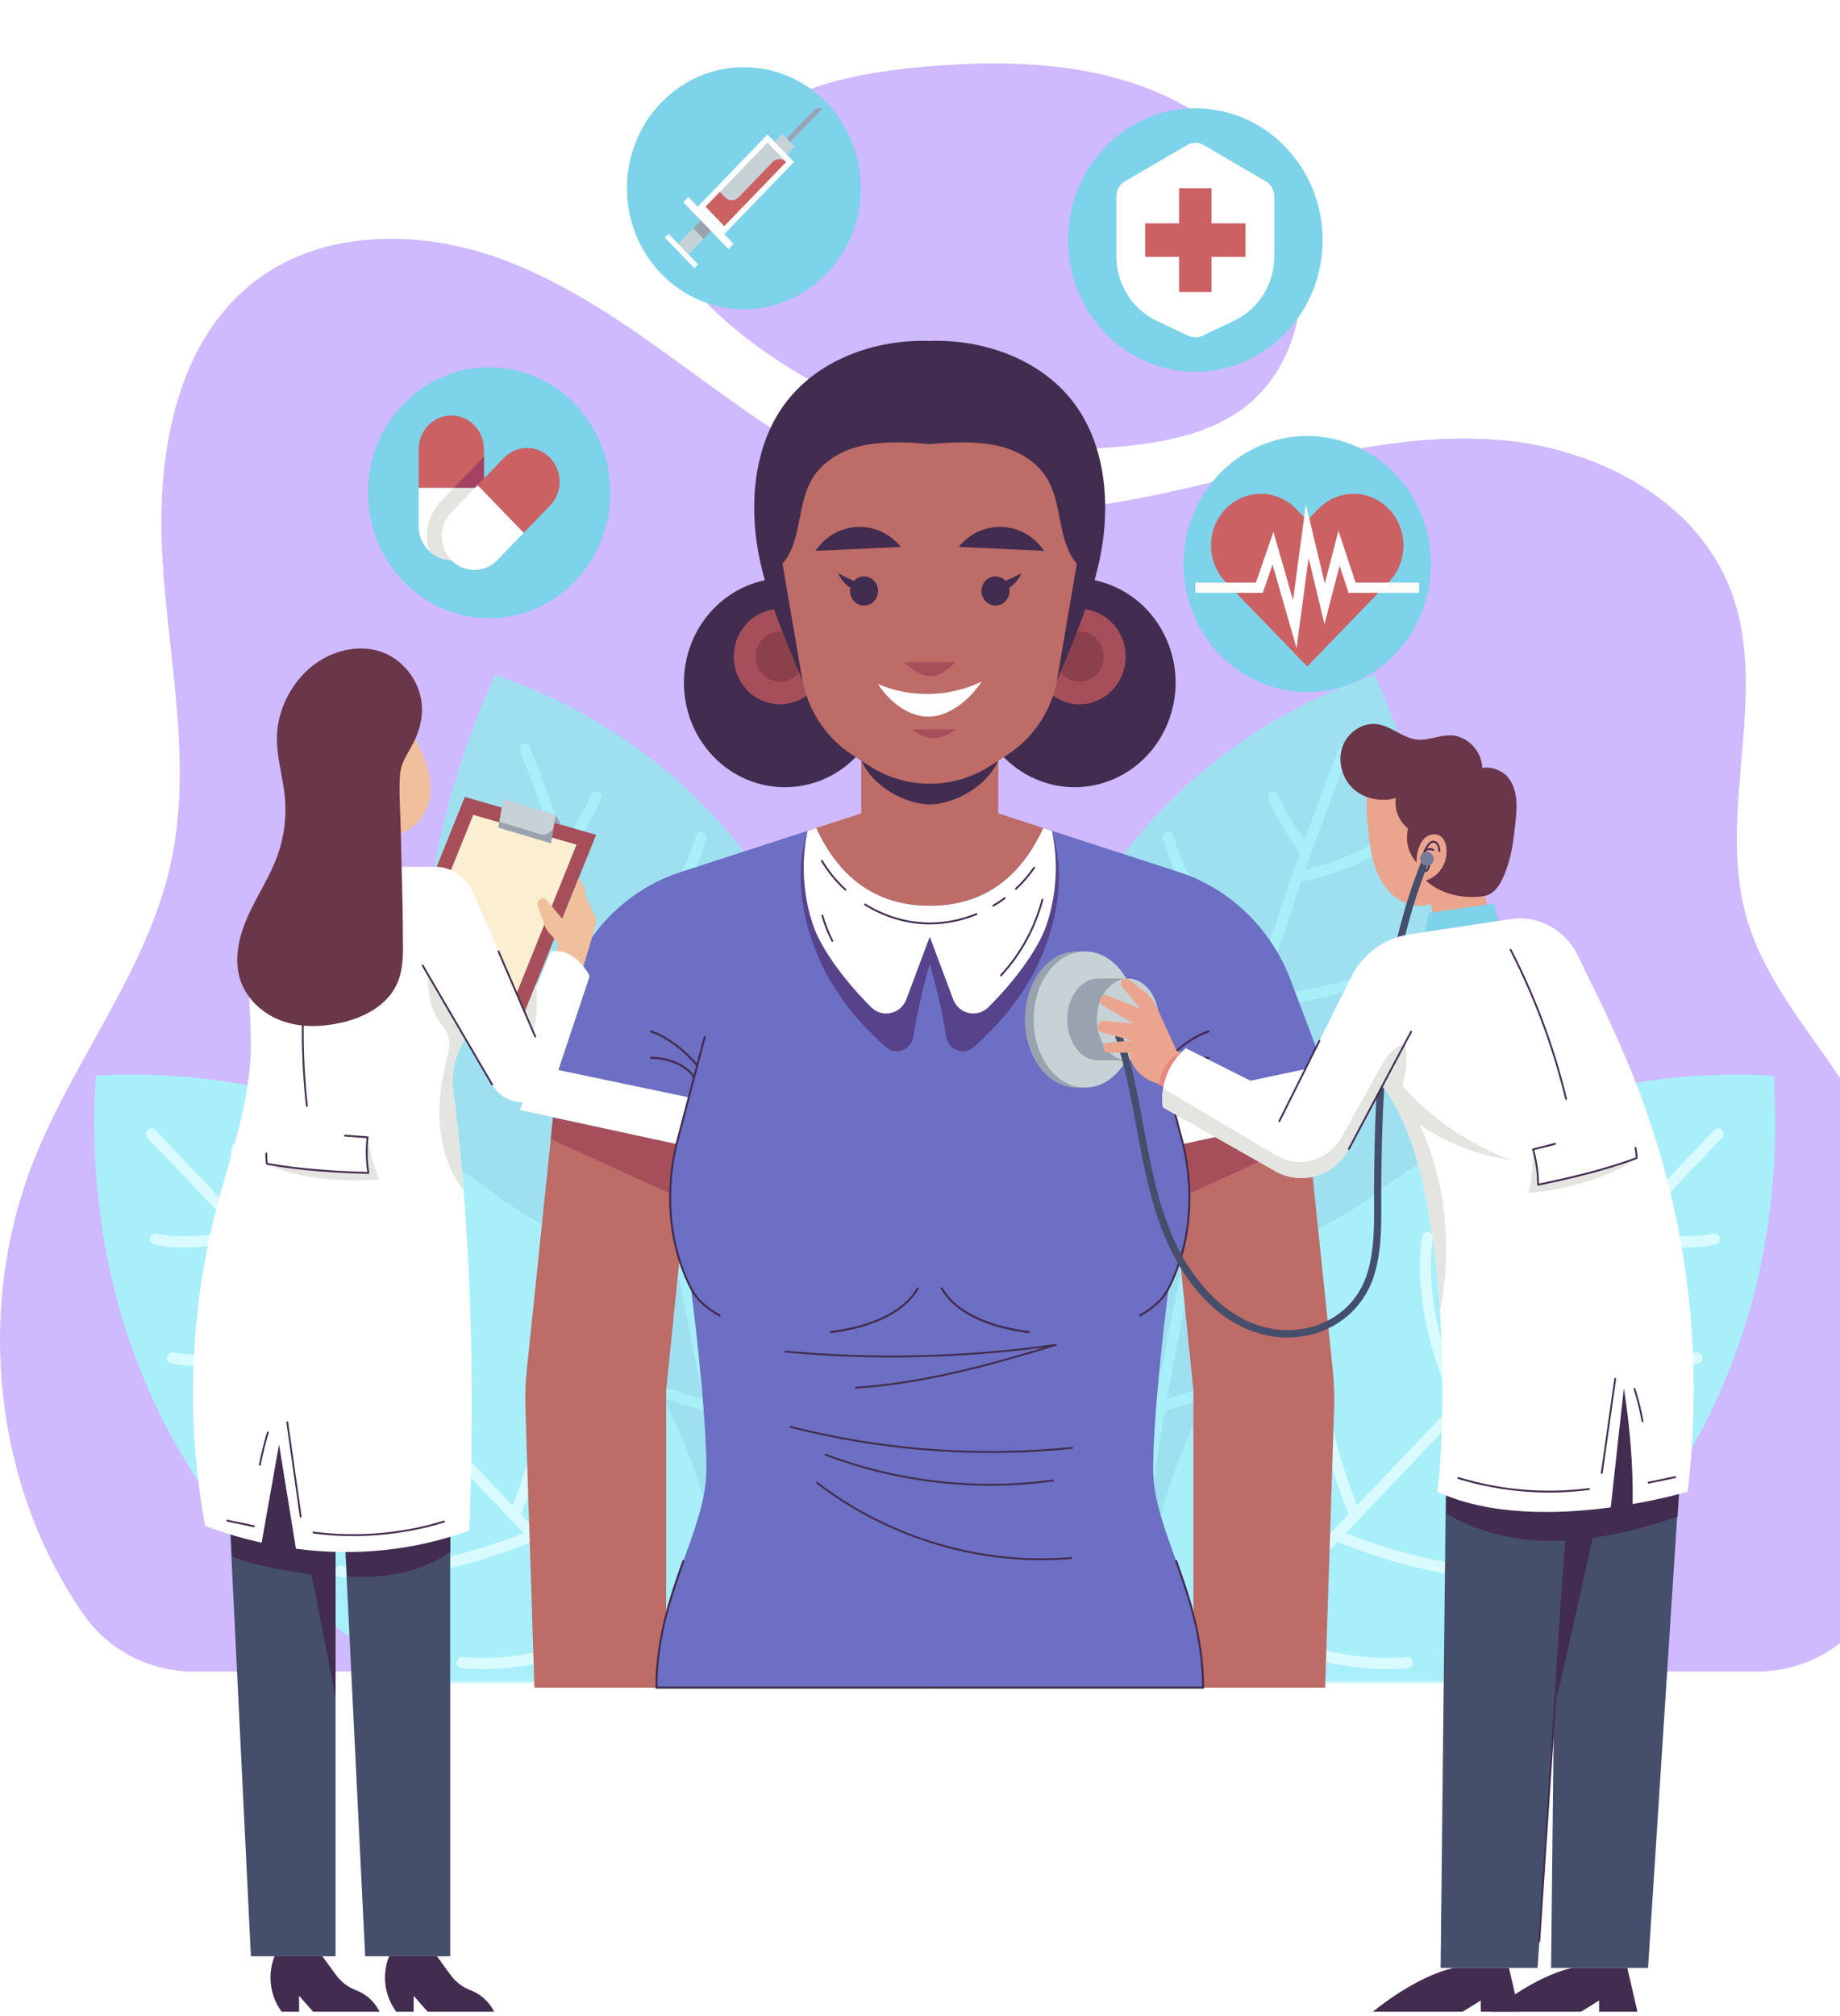 <svg width="431" height="472" viewBox="0 0 431 472" fill="none" xmlns="http://www.w3.org/2000/svg">
<path d="M411.648 391.369H45.27C35.021 391.369 25.385 386.388 19.537 377.971C-1.164 348.177 -5.679 307.634 7.261 273.394C16.516 248.906 34.34 227.81 39.977 202.246C45.134 178.861 39.474 154.644 38.037 130.74C36.6 106.836 40.987 79.857 60.164 65.515C75.849 53.785 97.857 53.757 116.331 60.26C134.806 66.762 150.661 78.889 166.514 90.389C182.368 101.89 199.058 113.173 218.148 117.55C240.119 122.587 263.058 117.992 284.953 112.634C306.848 107.277 329.101 101.102 351.559 103.029C374.017 104.956 397.206 116.964 405.332 137.989C414.648 162.094 402.038 189.961 409.106 214.818C413.434 230.04 424.576 242.191 433.053 255.554C453.737 288.162 454.755 333.521 441.087 370.896C436.579 383.225 424.776 391.369 411.648 391.369Z" fill="#CFB9FF"/>
<path d="M266.945 104.075C275.571 102.94 284.347 100.771 291.306 95.548C304.317 85.783 307.962 66.536 301.991 51.404C296.021 36.271 282.036 25.286 266.68 19.916C251.324 14.546 234.655 14.195 218.437 15.465C205.17 16.503 191.653 18.699 180.059 25.232C170.656 30.53 161.647 39.809 158.784 50.489C156.292 59.788 161.325 67.165 167.914 73.287C184.627 88.816 206.96 98.956 229.27 103.037C241.677 105.308 254.433 105.721 266.945 104.075Z" fill="#CFB9FF"/>
<g filter="url(#filter0_d_152_36)">
<path d="M279.997 83.061C296.461 83.061 309.808 69.25 309.808 52.214C309.808 35.177 296.461 21.366 279.997 21.366C263.533 21.366 250.186 35.177 250.186 52.214C250.186 69.25 263.533 83.061 279.997 83.061Z" fill="#7DD3E9"/>
<path d="M289.113 71.084L281.643 74.625C280.598 75.12 279.398 75.12 278.354 74.625L270.884 71.084C265.16 68.37 261.49 62.452 261.49 55.938V41.997C261.49 40.535 262.251 39.186 263.481 38.469L278.077 29.952C279.27 29.256 280.728 29.256 281.921 29.952L296.516 38.469C297.747 39.186 298.507 40.535 298.507 41.997V55.938C298.506 62.453 294.836 68.37 289.113 71.084Z" fill="white"/>
<path d="M291.739 48.29H283.789V40.065H276.206V48.29H268.256V56.137H276.206V64.364H283.789V56.137H291.739V48.29Z" fill="#CC6164"/>
<path d="M306.206 158.039C322.205 158.039 335.175 144.619 335.175 128.064C335.175 111.508 322.205 98.088 306.206 98.088C290.207 98.088 277.238 111.508 277.238 128.064C277.238 144.619 290.207 158.039 306.206 158.039Z" fill="#7DD3E9"/>
<path d="M325.324 115.168C320.76 110.445 313.361 110.445 308.798 115.168L306.208 117.848L303.619 115.168C299.055 110.445 291.656 110.445 287.093 115.168C282.529 119.89 282.529 127.547 287.093 132.269L289.683 134.948L306.209 152.049L322.735 134.948L325.325 132.269C329.887 127.547 329.887 119.89 325.324 115.168Z" fill="#CC6164"/>
<path d="M303.698 147.748L298.085 128.191L295.802 134.809H279.997V132.428H294.181L298.286 120.531L302.879 136.531L305.888 114.075L310.327 132.608L313.515 120.273L317.527 132.428H332.417V134.809H315.881L313.783 128.45L310.243 142.149L306.527 126.636L303.698 147.748Z" fill="white"/>
<path d="M134.653 132.134C145.74 120.662 145.74 102.063 134.653 90.591C123.567 79.119 105.592 79.119 94.506 90.591C83.419 102.063 83.419 120.662 94.506 132.134C105.592 143.606 123.567 143.606 134.653 132.134Z" fill="#7DD3E9"/>
<path d="M98.077 110.205V119.233C98.077 123.597 101.495 127.133 105.711 127.133C109.928 127.133 113.345 123.595 113.345 119.233V110.205H98.077Z" fill="white"/>
<path d="M113.346 101.177C113.346 96.813 109.928 93.277 105.712 93.277C101.495 93.277 98.078 96.814 98.078 101.177V110.205H113.347V101.177H113.346Z" fill="#CC6164"/>
<path d="M113.346 119.234V110.206H106.338L103.243 113.409C100.216 116.541 99.309 121.043 100.507 125.004C101.871 126.322 103.697 127.135 105.711 127.135C109.928 127.134 113.346 123.596 113.346 119.234Z" fill="#E4E4E0"/>
<path d="M113.346 110.204V102.953L106.338 110.204H113.346Z" fill="#A34262"/>
<path d="M111.881 109.576L105.712 115.96C102.73 119.045 102.73 124.047 105.712 127.132C108.693 130.217 113.527 130.217 116.509 127.132L122.678 120.748L111.881 109.576Z" fill="white"/>
<path d="M128.848 114.365C131.829 111.28 131.829 106.278 128.848 103.193C125.866 100.108 121.033 100.108 118.051 103.193L111.882 109.576L122.679 120.748L128.848 114.365Z" fill="#CC6164"/>
<path d="M193.597 60.098C204.289 49.034 204.289 31.096 193.597 20.033C182.905 8.969 165.57 8.969 154.878 20.033C144.185 31.096 144.185 49.034 154.878 60.098C165.57 71.162 182.905 71.162 193.597 60.098Z" fill="#7DD3E9"/>
<path d="M185.992 33.914L179.776 27.482L163.43 44.397L169.646 50.829L185.992 33.914Z" fill="white"/>
<path d="M169.649 48.924L184.154 33.915L179.779 29.388L165.275 44.397L169.649 48.924Z" fill="#C7D2D7"/>
<path d="M171.833 53.094L161.242 42.136L160.053 43.366L170.643 54.325L171.833 53.094Z" fill="white"/>
<path d="M186.146 30.341L183.229 27.323L181.426 29.189L184.342 32.207L186.146 30.341Z" fill="#C7D2D7"/>
<path d="M185.091 29.252L184.286 28.418L191.135 21.33H192.747L185.091 29.252Z" fill="#99A3B0"/>
<path d="M166.541 50.074L164.162 47.612L158.867 53.091L161.246 55.553L166.541 50.074Z" fill="#C7D2D7"/>
<path d="M163.513 57.905L156.593 50.744L155.73 51.637L162.65 58.798L163.513 57.905Z" fill="white"/>
<path d="M166.534 50.078L164.155 47.616L162.385 49.447L164.765 51.91L166.534 50.078Z" fill="#99A3B0"/>
<path d="M181.005 33.917L172.985 42.215C172.116 43.114 170.707 43.114 169.838 42.215L168.61 40.945L165.272 44.4L168.073 47.299L169.646 48.926L172.985 45.472L184.151 33.917C183.283 33.018 181.874 33.018 181.005 33.917Z" fill="#CC6164"/>
</g>
<mask id="mask0_152_36" style="mask-type:luminance" maskUnits="userSpaceOnUse" x="6" y="143" width="212" height="251">
<path d="M48.735 393.953H191.455C214.173 349.402 225.215 295.618 211.151 247.393C197.086 199.168 160.029 157.621 113.197 143.872C91.656 171.206 77.036 205.738 75.169 240.955C53.191 237.555 29.112 239.747 7.292 244.098C2.429 296.977 19.437 350.336 48.735 393.953Z" fill="white"/>
</mask>
<g mask="url(#mask0_152_36)">
<path d="M115.907 158.04C106.821 178.337 101.551 198.293 99.645 217.477C97.75 236.67 99.234 255.112 103.954 272.61C108.654 290.113 116.596 306.694 127.805 322.111C139.02 337.514 153.499 351.78 171.417 364.295C185.532 347.414 194.807 327.824 199.087 307.369C203.385 286.925 202.688 265.651 197.324 245.703C191.951 225.758 181.922 207.173 168.03 191.971C154.149 176.75 136.424 164.94 115.907 158.04Z" fill="#9FE0F0"/>
<path d="M189.096 255.7C188.461 255.399 187.731 255.708 187.468 256.382C184.347 264.516 178.567 272.083 173.049 278.009C167.543 283.939 162.081 288.31 159.58 290.241C157.236 279.677 154.566 269.194 151.814 258.736C153.586 257.435 158.22 253.859 163.069 248.498C165.493 245.817 167.971 242.689 170.172 239.179C172.332 235.682 174.206 231.806 175.472 227.63C175.683 226.933 175.324 226.171 174.669 225.93C174.015 225.69 173.314 226.061 173.103 226.758C168.675 241.587 155.384 252.775 151.077 256.092C148.565 246.938 145.924 237.821 143.082 228.771C144.781 227.401 149.197 223.66 153.803 218.07C158.42 212.479 163.08 205.067 165.436 196.381C165.618 195.68 165.225 194.934 164.56 194.718C163.893 194.503 163.207 194.897 163.024 195.598C160.993 203.283 156.812 210.077 152.687 215.333C148.512 220.61 144.329 224.389 142.257 226.15L140.141 219.481L137.926 212.847C136.479 208.413 134.919 204.021 133.361 199.629C134.615 197.975 138.32 192.922 140.784 187.117C141.065 186.465 140.782 185.691 140.155 185.39C139.525 185.09 138.791 185.379 138.513 186.03C136.608 190.473 133.968 194.519 132.35 196.763C129.683 189.441 126.98 182.131 124.099 174.896C123.841 174.238 123.118 173.922 122.484 174.191C121.85 174.459 121.544 175.209 121.801 175.864L124.501 182.751L127.092 189.683L129.66 196.623L132.124 203.604C128.293 202.685 120.408 200.439 115.308 196.718C114.756 196.311 113.983 196.438 113.576 197.002C113.169 197.566 113.285 198.351 113.834 198.758C120.182 203.45 130.32 205.859 133.132 206.461C134.67 210.845 136.094 215.27 137.58 219.672C139.025 224.09 140.388 228.535 141.795 232.965C139.112 232.798 133.593 232.278 127.255 230.76C124.082 230.002 120.722 228.989 117.378 227.654C114.012 226.325 110.689 224.663 107.654 222.572C107.1 222.19 106.33 222.342 105.933 222.909C105.536 223.475 105.662 224.241 106.217 224.623C113.073 229.297 121.027 231.985 127.883 233.535C134.748 235.08 140.453 235.485 142.589 235.584C145.314 244.64 147.918 253.736 150.326 262.888C147.635 262.619 142.117 261.881 135.786 260.157C132.63 259.292 129.291 258.175 126.037 256.731C124.409 256.01 122.803 255.205 121.252 254.309C119.682 253.418 118.158 252.436 116.724 251.35C116.184 250.942 115.403 251.055 114.988 251.602C114.567 252.147 114.662 252.918 115.202 253.325C121.634 258.204 129.44 261.155 136.297 262.935C143.085 264.732 148.841 265.356 151.014 265.533C151.685 268.143 152.386 270.745 153.033 273.361L154.936 281.22C156.247 286.449 157.342 291.732 158.547 296.987C155.456 296.387 148.761 294.936 141.265 292.453C133.807 289.954 125.343 286.5 118.941 281.656C118.402 281.254 117.622 281.373 117.205 281.915C116.787 282.458 116.874 283.225 117.409 283.628C120.994 286.325 125.11 288.602 129.347 290.532C133.584 292.461 137.859 294.061 141.89 295.346C149.925 297.924 156.816 299.281 159.135 299.71L161.559 311.445L163.786 323.22L163.787 323.225C164.065 324.642 164.3 326.067 164.545 327.489C163.152 327.112 161.05 326.512 158.523 325.704C155.978 324.899 153.008 323.888 149.909 322.68C143.697 320.263 137.031 317.067 132 313.1C131.471 312.678 130.687 312.769 130.256 313.304C129.823 313.837 129.903 314.609 130.433 315.031C136.101 319.523 143.615 323.033 150.379 325.583C157.114 328.133 162.909 329.736 165.023 330.271L166.356 338.063L167.559 345.878C167.667 346.578 168.303 347.055 168.981 346.946C169.659 346.838 170.119 346.181 170.011 345.479L168.736 337.228L167.325 329L167.324 328.995L166.381 323.568C168.155 322.291 173.05 318.649 178.34 313.536C183.664 308.423 189.264 301.843 192.537 294.842C192.845 294.186 192.597 293.378 191.984 293.037C191.371 292.698 190.623 292.956 190.317 293.611C187.402 299.792 182.545 305.733 177.698 310.547C172.865 315.363 168.19 319.036 165.856 320.786C164.963 316.137 164.142 311.475 163.149 306.848C162.189 302.214 161.262 297.573 160.194 292.964C162.132 291.535 167.739 287.256 173.801 281.011C176.795 277.898 179.894 274.294 182.701 270.322C185.516 266.349 188.029 262.009 189.772 257.47C190.034 256.798 189.731 256.002 189.096 255.7Z" fill="#A8EFFA"/>
<path d="M22.44 251.849C16.531 342.835 83.083 412.724 171.09 407.951C176.999 316.965 110.446 247.076 22.44 251.849Z" fill="#A8EFFA"/>
<path d="M129.22 306.816C128.525 306.896 128.024 307.545 128.099 308.262C129.94 325.538 122.478 346.37 120.077 352.513L97.612 328.921C99.544 324.778 107.367 306.622 104.779 289.501C104.671 288.786 104.023 288.297 103.333 288.41C102.641 288.522 102.168 289.192 102.277 289.906C104.576 305.104 98.003 321.731 95.711 326.925L75.988 306.213C77.879 302.106 85.485 284.184 82.94 266.574C82.837 265.859 82.192 265.366 81.5 265.473C80.809 265.582 80.332 266.246 80.435 266.963C82.696 282.608 76.329 299.046 74.083 304.214L54.686 283.845C55.184 281.756 56.544 275.499 56.63 269.057C56.641 268.333 56.081 267.739 55.382 267.728C54.681 267.719 54.108 268.298 54.099 269.019C54.033 273.943 53.16 278.865 52.578 281.631L36.361 264.599C35.87 264.083 35.069 264.077 34.571 264.584C34.073 265.093 34.067 265.921 34.557 266.437L55.165 288.077C51.259 288.893 42.918 290.28 36.636 288.835C35.953 288.679 35.277 289.121 35.125 289.829C34.974 290.536 35.404 291.235 36.086 291.393C43.989 293.21 54.451 290.968 57.274 290.291L76.67 310.66C71.648 312.908 55.682 319.255 40.58 316.683C39.89 316.565 39.238 317.049 39.124 317.763C39.011 318.476 39.477 319.151 40.167 319.268C57.145 322.16 74.576 314.556 78.572 312.659L98.297 333.373C93.246 335.668 77.096 342.223 62.428 339.619C61.738 339.497 61.08 339.978 60.967 340.689C60.848 341.403 61.31 342.08 62 342.202C78.505 345.131 96.165 337.305 100.197 335.368L122.662 358.96C116.692 361.352 96.451 368.766 79.784 366.608C79.093 366.517 78.46 367.027 78.371 367.746C78.285 368.464 78.778 369.119 79.471 369.209C98.065 371.614 120.098 362.885 124.597 360.992L141.233 378.461L141.236 378.464L144.242 381.621C138.694 383.661 121.5 389.443 108.406 387.974C107.712 387.894 107.085 388.416 107.011 389.136C106.936 389.855 107.438 390.502 108.133 390.579C122.962 392.243 142.06 385.278 146.2 383.678L157.171 395.199C157.662 395.715 158.463 395.721 158.961 395.213C159.459 394.705 159.465 393.877 158.974 393.361L147.428 381.236L147.424 381.232L143.615 377.231C145.222 372.972 152.232 353.315 150.844 337.947C150.779 337.227 150.162 336.697 149.466 336.765C148.768 336.833 148.256 337.471 148.323 338.191C149.548 351.761 143.709 369.465 141.655 375.174L122.012 354.546C123.908 349.918 132.668 327.251 130.617 307.977C130.54 307.256 129.914 306.738 129.22 306.816Z" fill="#D9FBFF"/>
</g>
<mask id="mask1_152_36" style="mask-type:luminance" maskUnits="userSpaceOnUse" x="220" y="143" width="212" height="251">
<path d="M389.177 393.953H246.457C223.739 349.402 212.697 295.618 226.761 247.393C240.825 199.168 277.882 157.621 324.715 143.872C346.256 171.206 360.876 205.738 362.743 240.955C384.722 237.555 408.799 239.747 430.621 244.098C435.483 296.977 418.474 350.336 389.177 393.953Z" fill="white"/>
</mask>
<g mask="url(#mask1_152_36)">
<path d="M322.004 158.04C331.09 178.337 336.36 198.293 338.266 217.477C340.161 236.67 338.677 255.112 333.957 272.61C329.256 290.113 321.315 306.694 310.105 322.111C298.89 337.514 284.411 351.78 266.493 364.295C252.378 347.414 243.103 327.824 238.823 307.369C234.525 286.925 235.222 265.651 240.587 245.703C245.96 225.758 255.989 207.173 269.881 191.971C283.763 176.75 301.488 164.94 322.004 158.04Z" fill="#9FE0F0"/>
<path d="M248.815 255.7C249.45 255.399 250.18 255.708 250.443 256.382C253.564 264.516 259.344 272.083 264.862 278.009C270.368 283.939 275.83 288.31 278.331 290.241C280.675 279.677 283.345 269.194 286.098 258.736C284.325 257.435 279.691 253.859 274.842 248.498C272.418 245.817 269.94 242.689 267.739 239.179C265.579 235.682 263.705 231.806 262.439 227.63C262.228 226.933 262.587 226.171 263.242 225.93C263.896 225.69 264.597 226.061 264.808 226.758C269.236 241.587 282.527 252.775 286.834 256.092C289.346 246.938 291.988 237.821 294.829 228.771C293.131 227.401 288.714 223.66 284.108 218.07C279.491 212.479 274.831 205.067 272.475 196.381C272.293 195.68 272.686 194.934 273.352 194.718C274.018 194.503 274.704 194.897 274.887 195.598C276.918 203.283 281.099 210.077 285.224 215.333C289.399 220.61 293.582 224.389 295.655 226.15L297.771 219.481L299.986 212.847C301.433 208.413 302.994 204.021 304.551 199.629C303.297 197.975 299.592 192.922 297.128 187.117C296.848 186.465 297.131 185.691 297.758 185.39C298.387 185.09 299.122 185.379 299.4 186.03C301.305 190.473 303.945 194.519 305.563 196.763C308.23 189.441 310.933 182.131 313.814 174.896C314.072 174.238 314.795 173.922 315.429 174.191C316.063 174.459 316.369 175.209 316.112 175.864L313.413 182.751L310.821 189.683L308.253 196.623L305.789 203.604C309.62 202.685 317.505 200.439 322.605 196.718C323.157 196.311 323.93 196.438 324.338 197.002C324.744 197.566 324.628 198.351 324.079 198.758C317.732 203.45 307.594 205.859 304.781 206.461C303.243 210.845 301.819 215.27 300.333 219.672C298.888 224.09 297.526 228.535 296.118 232.965C298.801 232.798 304.32 232.278 310.658 230.76C313.831 230.002 317.191 228.989 320.535 227.654C323.901 226.325 327.224 224.663 330.259 222.572C330.813 222.19 331.585 222.342 331.98 222.909C332.377 223.475 332.251 224.241 331.696 224.623C324.84 229.297 316.886 231.985 310.03 233.535C303.166 235.08 297.46 235.485 295.324 235.584C292.599 244.64 289.995 253.736 287.587 262.888C290.279 262.619 295.796 261.881 302.127 260.157C305.283 259.292 308.622 258.175 311.877 256.731C313.504 256.01 315.11 255.205 316.662 254.309C318.232 253.418 319.755 252.436 321.189 251.35C321.729 250.942 322.51 251.055 322.925 251.602C323.346 252.147 323.251 252.918 322.711 253.325C316.279 258.204 308.473 261.155 301.616 262.935C294.828 264.732 289.072 265.356 286.899 265.533C286.228 268.143 285.528 270.745 284.88 273.361L282.977 281.22C281.666 286.449 280.571 291.732 279.366 296.987C282.457 296.387 289.152 294.936 296.648 292.453C304.106 289.954 312.57 286.5 318.972 281.656C319.511 281.254 320.291 281.373 320.708 281.915C321.126 282.458 321.039 283.225 320.504 283.628C316.919 286.325 312.803 288.602 308.566 290.532C304.329 292.461 300.054 294.061 296.023 295.346C287.988 297.924 281.097 299.281 278.778 299.71L276.355 311.445L274.127 323.22L274.126 323.225C273.848 324.642 273.613 326.067 273.368 327.489C274.761 327.112 276.863 326.512 279.39 325.704C281.935 324.899 284.905 323.888 288.004 322.68C294.216 320.263 300.882 317.067 305.914 313.1C306.442 312.678 307.226 312.769 307.657 313.304C308.09 313.837 308.01 314.609 307.48 315.031C301.812 319.523 294.298 323.033 287.534 325.583C280.799 328.133 275.004 329.736 272.891 330.271L271.557 338.063L270.354 345.878C270.246 346.578 269.61 347.055 268.932 346.946C268.254 346.838 267.794 346.181 267.902 345.479L269.178 337.228L270.588 329L270.589 328.995L271.532 323.568C269.758 322.291 264.863 318.649 259.573 313.536C254.249 308.423 248.65 301.843 245.376 294.842C245.068 294.186 245.316 293.378 245.929 293.037C246.543 292.698 247.29 292.956 247.596 293.611C250.511 299.792 255.368 305.733 260.216 310.547C265.048 315.363 269.723 319.036 272.057 320.786C272.95 316.137 273.771 311.475 274.764 306.848C275.724 302.214 276.65 297.573 277.719 292.964C275.781 291.535 270.174 287.256 264.112 281.011C261.118 277.898 258.019 274.294 255.212 270.322C252.397 266.349 249.885 262.009 248.141 257.47C247.878 256.798 248.181 256.002 248.815 255.7Z" fill="#A8EFFA"/>
<path d="M415.471 251.849C421.381 342.835 354.829 412.724 266.822 407.951C260.913 316.965 327.464 247.076 415.471 251.849Z" fill="#A8EFFA"/>
<path d="M308.692 306.816C309.386 306.896 309.887 307.545 309.813 308.262C307.972 325.538 315.434 346.37 317.835 352.513L340.3 328.922C338.368 324.778 330.545 306.622 333.132 289.501C333.24 288.786 333.888 288.297 334.579 288.41C335.27 288.522 335.743 289.192 335.634 289.906C333.336 305.104 339.909 321.731 342.2 326.925L361.924 306.213C360.033 302.106 352.427 284.184 354.972 266.574C355.075 265.859 355.72 265.366 356.411 265.473C357.103 265.582 357.58 266.246 357.476 266.963C355.216 282.608 361.582 299.046 363.829 304.214L383.225 283.845C382.727 281.756 381.367 275.499 381.282 269.057C381.271 268.333 381.83 267.739 382.53 267.728C383.231 267.719 383.804 268.298 383.813 269.019C383.879 273.943 384.751 278.865 385.333 281.631L401.552 264.599C402.042 264.083 402.844 264.077 403.342 264.584C403.84 265.093 403.846 265.921 403.355 266.437L382.748 288.077C386.653 288.893 394.995 290.28 401.277 288.835C401.96 288.679 402.636 289.121 402.787 289.829C402.939 290.536 402.509 291.235 401.826 291.393C393.924 293.21 383.462 290.968 380.64 290.291L361.244 310.66C366.265 312.908 382.231 319.255 397.334 316.683C398.024 316.565 398.675 317.049 398.789 317.763C398.903 318.476 398.436 319.151 397.747 319.268C380.768 322.16 363.337 314.556 359.341 312.659L339.617 333.373C344.667 335.668 360.818 342.223 375.486 339.619C376.176 339.497 376.833 339.978 376.947 340.689C377.066 341.403 376.604 342.08 375.914 342.202C359.408 345.131 341.749 337.305 337.717 335.368L315.251 358.96C321.222 361.352 341.463 368.766 358.129 366.608C358.821 366.517 359.453 367.027 359.543 367.746C359.628 368.464 359.136 369.119 358.443 369.209C339.849 371.614 317.816 362.885 313.316 360.992L296.678 378.462L296.676 378.465L293.67 381.622C299.217 383.662 316.412 389.444 329.506 387.975C330.2 387.896 330.827 388.417 330.901 389.137C330.976 389.856 330.474 390.503 329.778 390.58C314.95 392.244 295.852 385.279 291.712 383.679L280.741 395.2C280.25 395.716 279.449 395.722 278.951 395.214C278.453 394.706 278.447 393.878 278.937 393.362L290.484 381.237L290.488 381.233L294.297 377.232C292.69 372.973 285.679 353.316 287.068 337.948C287.133 337.228 287.75 336.698 288.446 336.766C289.143 336.834 289.655 337.472 289.589 338.192C288.363 351.762 294.203 369.466 296.256 375.175L315.9 354.547C314.003 349.919 305.244 327.252 307.295 307.978C307.371 307.256 307.997 306.738 308.692 306.816Z" fill="#D9FBFF"/>
</g>
<path d="M161.866 268.556L129.547 261.599L123.398 320.716C123.085 323.724 122.977 326.752 123.074 329.777L125.179 395.141H156.037V325.526L161.866 268.556Z" fill="#BD6C67"/>
<path d="M129.547 261.598L161.866 268.556L160.581 281.114L129.018 266.688L129.547 261.598Z" fill="#A64F5A"/>
<path d="M273.712 268.556L306.031 261.599L312.18 320.716C312.493 323.724 312.601 326.752 312.504 329.777L310.399 395.141H279.541V325.526L273.712 268.556Z" fill="#BD6C67"/>
<path d="M306.031 261.598L273.712 268.556L274.997 281.114L306.56 266.688L306.031 261.598Z" fill="#A64F5A"/>
<path d="M273.712 301.676C281.182 286.863 278.158 272.235 277.103 267.865L313.847 259.916L302.301 229.442C297.721 217.355 288.096 208.066 276.126 204.18L244.369 193.868C240.655 201.877 233.403 212.074 217.789 212.074C202.176 212.074 194.925 201.877 191.209 193.868L159.452 204.18C147.482 208.067 137.858 217.355 133.278 229.442L121.732 259.916L158.476 267.865C157.421 272.235 154.397 286.863 161.866 301.676C161.866 301.676 165.466 329.603 165.466 344.022C165.466 358.44 153.769 373.295 153.769 395.14H217.789H281.81C281.81 373.295 270.113 358.44 270.113 344.022C270.113 329.603 273.712 301.676 273.712 301.676Z" fill="#6C6FC3"/>
<path d="M158.476 267.865L161.326 256.942L125.689 249.47L121.732 259.915L158.476 267.865Z" fill="white"/>
<path d="M246.416 194.533L244.368 193.868C240.654 201.877 233.402 212.074 217.788 212.074C202.175 212.074 194.923 201.877 191.208 193.868L189.16 194.533C185.86 204.672 187.933 216.379 192.536 225.961C196.106 233.393 201.409 239.79 207.539 245.184C209.867 247.232 213.443 245.834 213.941 242.714C214.863 236.944 216.19 231.262 217.787 225.638C219.384 231.263 220.712 236.944 221.633 242.714C222.131 245.834 225.708 247.233 228.035 245.184C234.165 239.791 239.469 233.393 243.039 225.961C247.643 216.379 249.717 204.673 246.416 194.533Z" fill="#56438C"/>
<path d="M246.416 194.533L244.368 193.868C240.654 201.877 233.402 212.074 217.788 212.074C202.175 212.074 194.924 201.877 191.209 193.868L189.161 194.533C187.614 201.883 188.074 209.682 190.518 216.769C192.52 222.578 198.441 230.284 204.07 235.841C206.691 238.429 211.005 237.453 212.313 233.957L217.789 219.33L223.264 233.957C224.573 237.452 228.886 238.429 231.508 235.841C237.137 230.284 243.058 222.578 245.06 216.769C247.503 209.682 247.963 201.883 246.416 194.533Z" fill="white"/>
<path d="M217.79 395.384H153.533V395.141C153.533 383.082 157.226 372.767 159.923 365.236L160.365 365.406C156.911 375.053 154.047 383.938 154.005 394.897H217.79V395.384Z" fill="#422C4F"/>
<path d="M194.586 312.137C194.468 312.137 194.366 312.046 194.352 311.921C194.337 311.788 194.43 311.667 194.559 311.652C195.542 311.534 196.527 311.386 197.485 311.213C205.979 309.671 212.115 306.239 214.763 301.555C214.828 301.437 214.973 301.398 215.085 301.467C215.198 301.534 215.235 301.684 215.169 301.8C212.45 306.613 206.2 310.126 197.566 311.692C196.6 311.868 195.605 312.017 194.614 312.135C194.604 312.136 194.594 312.137 194.586 312.137Z" fill="#422C4F"/>
<path d="M163.32 249.714C163.252 249.714 163.185 249.684 163.138 249.625C163.092 249.566 158.461 243.777 152.431 241.733C152.308 241.691 152.24 241.552 152.28 241.426C152.321 241.298 152.453 241.228 152.577 241.27C158.74 243.359 163.455 249.258 163.502 249.317C163.584 249.421 163.57 249.574 163.469 249.659C163.425 249.697 163.372 249.714 163.32 249.714Z" fill="#422C4F"/>
<path d="M162.548 252.642C162.439 252.642 162.342 252.563 162.318 252.449C162.08 251.279 158.379 247.934 152.614 247.934C152.577 247.934 152.512 247.94 152.503 247.935C152.374 247.935 152.269 247.827 152.268 247.694C152.267 247.559 152.371 247.449 152.501 247.448C152.539 247.447 152.577 247.447 152.614 247.447C158.57 247.447 162.488 250.915 162.779 252.348C162.805 252.48 162.724 252.609 162.597 252.637C162.581 252.64 162.564 252.642 162.548 252.642Z" fill="#422C4F"/>
<path d="M168.554 308.242C168.517 308.242 168.479 308.234 168.444 308.214C165.241 306.468 162.958 304.307 161.658 301.792C154.821 288.234 156.586 274.68 158.247 267.807L164.838 242.772C164.873 242.644 165.001 242.568 165.127 242.602C165.253 242.637 165.326 242.771 165.292 242.901L158.702 267.929C157.059 274.731 155.311 288.151 162.073 301.564C163.327 303.989 165.544 306.083 168.663 307.784C168.777 307.845 168.822 307.993 168.761 308.112C168.72 308.196 168.638 308.242 168.554 308.242Z" fill="#422C4F"/>
<path d="M277.103 267.865L274.253 256.942L309.889 249.47L313.847 259.915L277.103 267.865Z" fill="white"/>
<path d="M217.789 395.384H282.045V395.141C282.045 383.082 278.353 372.767 275.655 365.236L275.214 365.406C278.668 375.053 281.531 383.938 281.573 394.897H217.789V395.384Z" fill="#422C4F"/>
<path d="M240.993 312.137C241.111 312.137 241.212 312.046 241.226 311.921C241.242 311.788 241.149 311.667 241.019 311.652C240.036 311.534 239.052 311.386 238.093 311.213C229.599 309.671 223.464 306.239 220.816 301.555C220.751 301.437 220.606 301.398 220.494 301.467C220.381 301.534 220.343 301.684 220.409 301.8C223.128 306.613 229.379 310.126 238.012 311.692C238.979 311.868 239.973 312.017 240.965 312.135C240.975 312.136 240.985 312.137 240.993 312.137Z" fill="#422C4F"/>
<path d="M272.259 249.714C272.327 249.714 272.394 249.684 272.441 249.625C272.487 249.566 277.118 243.777 283.148 241.733C283.271 241.691 283.339 241.552 283.299 241.426C283.258 241.298 283.125 241.228 283.002 241.27C276.839 243.359 272.124 249.258 272.077 249.317C271.995 249.421 272.009 249.574 272.11 249.659C272.154 249.697 272.207 249.714 272.259 249.714Z" fill="#422C4F"/>
<path d="M273.031 252.642C273.14 252.642 273.237 252.563 273.26 252.449C273.498 251.279 277.199 247.934 282.964 247.934C283.002 247.934 283.067 247.94 283.075 247.935C283.204 247.935 283.31 247.827 283.311 247.694C283.312 247.559 283.207 247.449 283.077 247.448C283.039 247.447 283.002 247.447 282.964 247.447C277.008 247.447 273.091 250.915 272.8 252.348C272.774 252.48 272.854 252.609 272.982 252.637C272.998 252.64 273.015 252.642 273.031 252.642Z" fill="#422C4F"/>
<path d="M267.024 308.242C267.062 308.242 267.099 308.234 267.134 308.214C270.337 306.468 272.62 304.307 273.92 301.792C280.757 288.234 278.992 274.68 277.331 267.807L270.739 242.772C270.704 242.644 270.576 242.568 270.45 242.602C270.325 242.637 270.251 242.771 270.285 242.901L276.876 267.929C278.518 274.731 280.268 288.151 273.504 301.564C272.25 303.989 270.033 306.083 266.914 307.784C266.799 307.845 266.755 307.993 266.816 308.112C266.858 308.196 266.94 308.242 267.024 308.242Z" fill="#422C4F"/>
<path d="M244.369 193.867L233.834 190.446V174.718H217.789H201.744V190.446L191.209 193.867C194.923 201.876 202.175 212.073 217.789 212.073C233.403 212.073 240.654 201.876 244.369 193.867Z" fill="#BD6C67"/>
<path d="M217.789 174.717H201.744V178.109C205.439 185.749 213.936 188.37 217.789 188.37C221.641 188.37 230.139 185.749 233.834 178.109V174.717H217.789Z" fill="#422C4F"/>
<path d="M200.571 177.152C209.806 167.596 209.806 152.103 200.571 142.547C191.337 132.992 176.364 132.992 167.129 142.547C157.895 152.103 157.895 167.596 167.129 177.152C176.364 186.708 191.337 186.708 200.571 177.152Z" fill="#422C4F"/>
<path d="M273.511 169.356C278.586 156.904 272.945 142.553 260.912 137.302C248.878 132.05 235.009 137.887 229.934 150.339C224.859 162.791 230.5 177.142 242.533 182.394C254.567 187.645 268.436 181.808 273.511 169.356Z" fill="#422C4F"/>
<path d="M193.398 155.101C194.125 148.977 189.916 143.403 183.997 142.652C178.079 141.9 172.693 146.255 171.966 152.379C171.24 158.503 175.449 164.077 181.367 164.829C187.286 165.58 192.672 161.225 193.398 155.101Z" fill="#A64F5A"/>
<path d="M188.383 153.737C188.383 156.986 185.838 159.619 182.699 159.619C179.559 159.619 177.014 156.986 177.014 153.737C177.014 150.488 179.559 147.854 182.699 147.854C185.838 147.855 188.383 150.489 188.383 153.737Z" fill="#8C404C"/>
<path d="M255.339 164.618C261.144 163.208 264.745 157.195 263.382 151.188C262.018 145.181 256.208 141.455 250.403 142.866C244.598 144.276 240.997 150.289 242.36 156.296C243.723 162.303 249.534 166.029 255.339 164.618Z" fill="#A64F5A"/>
<path d="M247.195 153.735C247.195 156.984 249.74 159.617 252.879 159.617C256.018 159.617 258.563 156.984 258.563 153.735C258.563 150.486 256.018 147.853 252.879 147.853C249.74 147.854 247.195 150.487 247.195 153.735Z" fill="#8C404C"/>
<path d="M217.789 89.845C198.028 89.845 182.009 106.421 182.009 126.869V128.729C182.009 131.566 182.324 134.394 182.949 137.157L188.146 160.16C189.68 166.953 193.73 172.852 199.423 176.588L203.367 179.175C207.679 182.005 212.682 183.508 217.789 183.508C222.897 183.508 227.899 182.006 232.212 179.175L236.156 176.588C241.849 172.852 245.898 166.954 247.433 160.16L252.63 137.157C253.254 134.394 253.569 131.566 253.569 128.729V126.869C253.568 106.421 237.55 89.845 217.789 89.845Z" fill="#BD6C67"/>
<path d="M200.788 123.38C196.707 123.568 193.178 125.756 191.016 128.981L211.002 128.06C208.572 125.047 204.869 123.191 200.788 123.38Z" fill="#422C4F"/>
<path d="M234.79 123.38C238.872 123.568 242.4 125.756 244.562 128.981L224.575 128.06C227.006 125.047 230.709 123.191 234.79 123.38Z" fill="#422C4F"/>
<path d="M223.831 155.071H211.855C211.819 155.071 211.783 155.071 211.749 155.071C212.708 155.946 213.683 156.708 214.795 157.362C215.907 158.015 217.188 158.433 218.46 158.3C220.424 158.093 222.368 156.445 223.831 155.071Z" fill="#A64F5A"/>
<path d="M223.846 170.772H213.601C215.039 171.99 216.8 172.764 218.658 172.812C220.514 172.861 222.35 171.914 223.846 170.772Z" fill="#A64F5A"/>
<path d="M202.389 134.973C201.467 134.973 200.637 135.367 200.039 135.999C198.776 135.471 197.537 134.878 196.336 134.21C196.909 135.597 197.934 136.817 199.185 137.625C199.131 137.868 199.098 138.119 199.098 138.379C199.098 140.26 200.572 141.784 202.39 141.784C204.208 141.784 205.681 140.26 205.681 138.379C205.681 136.497 204.207 134.973 202.389 134.973Z" fill="#422C4F"/>
<path d="M233.189 134.973C234.111 134.973 234.941 135.367 235.539 135.999C236.802 135.471 238.041 134.878 239.242 134.21C238.669 135.597 237.644 136.817 236.393 137.625C236.446 137.868 236.479 138.119 236.479 138.379C236.479 140.26 235.006 141.784 233.188 141.784C231.37 141.784 229.896 140.26 229.896 138.379C229.897 136.497 231.371 134.973 233.189 134.973Z" fill="#422C4F"/>
<path d="M229.897 159.618C222.189 163.269 213.452 163.463 205.643 160.158C208.504 164.568 212.988 167.823 217.55 167.803C222.111 167.783 227.06 164.053 229.897 159.618Z" fill="white"/>
<path d="M252.081 95.081C244.47 84.323 230.648 79.372 217.77 79.83C204.892 79.373 191.071 84.324 183.459 95.081C177.103 104.065 175.671 115.985 177.248 126.999C178.825 138.014 183.71 149.143 187.967 159.368L183.297 131.998C187.822 126.738 186.644 118.358 190.123 112.305C192.68 107.856 197.512 105.22 202.426 104.244C207.338 103.267 212.789 103.518 217.77 103.992C222.751 103.518 228.202 103.267 233.114 104.244C238.027 105.22 242.861 107.856 245.418 112.305C248.896 118.358 247.719 126.738 252.243 131.998L247.574 159.368C251.831 149.142 256.715 138.013 258.292 126.999C259.869 115.985 258.437 104.064 252.081 95.081Z" fill="#422C4F"/>
<path d="M237.959 208.343C237.902 208.343 237.844 208.319 237.802 208.271C237.724 208.181 237.732 208.043 237.818 207.962C239.42 206.47 240.846 204.814 242.059 203.037C242.126 202.938 242.258 202.915 242.353 202.985C242.448 203.054 242.471 203.19 242.403 203.289C241.174 205.092 239.726 206.773 238.1 208.286C238.059 208.324 238.009 208.343 237.959 208.343Z" fill="#422C4F"/>
<path d="M232.665 212.293C232.591 212.293 232.521 212.253 232.482 212.183C232.425 212.078 232.459 211.944 232.56 211.885C233.482 211.341 234.381 210.745 235.234 210.112C235.326 210.041 235.46 210.063 235.529 210.162C235.597 210.26 235.575 210.396 235.48 210.467C234.616 211.109 233.703 211.713 232.77 212.265C232.736 212.284 232.701 212.293 232.665 212.293Z" fill="#422C4F"/>
<path d="M217.804 216.437C217.519 216.437 217.235 216.433 216.951 216.423C211.964 216.262 206.974 214.724 202.521 211.974C202.422 211.911 202.389 211.778 202.448 211.675C202.507 211.57 202.637 211.536 202.737 211.599C207.129 214.312 212.049 215.829 216.965 215.986C220.85 216.119 224.891 215.365 228.645 213.83C228.754 213.785 228.875 213.84 228.919 213.952C228.962 214.064 228.909 214.191 228.8 214.236C225.267 215.681 221.484 216.437 217.804 216.437Z" fill="#422C4F"/>
<path d="M198.014 208.516C197.965 208.516 197.915 208.498 197.875 208.46C195.688 206.458 193.825 204.177 192.337 201.68C192.276 201.577 192.307 201.443 192.406 201.379C192.506 201.316 192.635 201.348 192.697 201.45C194.163 203.911 196 206.159 198.155 208.133C198.242 208.213 198.251 208.351 198.173 208.441C198.13 208.491 198.072 208.516 198.014 208.516Z" fill="#422C4F"/>
<path d="M234.464 228.6C234.411 228.6 234.358 228.58 234.318 228.54C234.234 228.456 234.23 228.318 234.311 228.231C238.888 223.295 242.226 217.196 243.965 210.597C243.995 210.481 244.114 210.414 244.224 210.444C244.337 210.475 244.403 210.596 244.373 210.712C242.615 217.381 239.242 223.544 234.617 228.533C234.575 228.578 234.519 228.6 234.464 228.6Z" fill="#422C4F"/>
<path d="M194.957 220.527C194.881 220.527 194.808 220.484 194.77 220.41C193.795 218.499 193.006 216.485 192.424 214.426C192.391 214.31 192.455 214.189 192.567 214.155C192.679 214.12 192.796 214.187 192.829 214.303C193.403 216.334 194.182 218.321 195.143 220.208C195.198 220.314 195.158 220.445 195.054 220.502C195.023 220.519 194.989 220.527 194.957 220.527Z" fill="#422C4F"/>
<path d="M200.484 325.117C200.373 325.117 200.28 325.028 200.273 324.912C200.266 324.791 200.355 324.688 200.472 324.681C215.044 323.809 230.234 319.83 244.623 315.491C224.528 318.142 204.134 318.543 183.957 316.681C183.841 316.67 183.756 316.564 183.766 316.444C183.775 316.323 183.877 316.227 183.995 316.246C205.046 318.19 226.34 317.666 247.278 314.686C247.396 314.677 247.491 314.746 247.514 314.857C247.537 314.969 247.473 315.08 247.368 315.112C232.185 319.76 215.999 324.19 200.496 325.118C200.491 325.117 200.488 325.117 200.484 325.117Z" fill="#422C4F"/>
<path d="M231.989 340.193C216.229 340.193 200.542 338.229 185.144 334.315C185.031 334.286 184.962 334.167 184.99 334.05C185.017 333.933 185.132 333.862 185.245 333.89C206.835 339.377 229.001 341.026 251.126 338.788C251.251 338.772 251.346 338.865 251.357 338.985C251.368 339.106 251.283 339.212 251.168 339.223C244.773 339.87 238.374 340.193 231.989 340.193Z" fill="#422C4F"/>
<path d="M231.975 347.869C218.829 347.869 205.693 345.49 193.331 340.816C193.222 340.775 193.166 340.649 193.205 340.536C193.245 340.423 193.365 340.364 193.476 340.407C210.402 346.805 228.793 348.887 246.656 346.429C246.778 346.417 246.878 346.498 246.893 346.617C246.908 346.737 246.827 346.847 246.712 346.863C241.826 347.535 236.898 347.869 231.975 347.869Z" fill="#422C4F"/>
<path d="M243.956 365.318C225.177 365.318 206.302 358.941 191.257 347.35C191.164 347.279 191.144 347.141 191.214 347.044C191.285 346.948 191.416 346.927 191.51 346.999C208.34 359.966 229.983 366.375 250.902 364.584C251.019 364.567 251.12 364.663 251.13 364.784C251.14 364.905 251.054 365.009 250.937 365.02C248.617 365.221 246.288 365.318 243.956 365.318Z" fill="#422C4F"/>
<path d="M335.134 211.668C332.272 212.707 328.969 211.819 326.591 209.87C324.214 207.92 322.682 205.04 321.797 202.038C320.912 199.037 320.621 195.888 320.333 192.764C319.995 189.079 319.728 185.073 321.68 181.972C323.408 179.225 326.533 177.793 329.587 176.921C332.837 175.993 336.373 175.546 339.534 176.76C343.627 178.333 346.388 182.482 347.546 186.837C348.704 191.193 348.506 195.795 348.3 200.309C348.156 203.458 348.012 206.607 347.869 209.756L349.21 215.897L336.437 217.827L335.134 211.668Z" fill="#EBA58E"/>
<path d="M333.798 218.225L334.652 213.749L349.948 211.564L350.991 215.628L333.798 218.225Z" fill="#7DD3E9"/>
<path d="M347.202 179.854C347.131 175.927 343.785 172.365 339.992 172.181C337.244 172.048 334.559 173.46 331.824 173.151C328.581 172.783 325.949 170.081 322.724 169.577C319.276 169.039 315.686 171.405 314.472 174.786C313.258 178.169 314.367 182.231 316.951 184.654C319.534 187.077 323.629 187.846 326.981 186.851C326.525 189.615 327.728 192.241 329.822 194.021C329.12 196.869 329.887 199.774 331.791 201.953C331.791 199.259 332.664 197.244 333.682 196.278C334.7 195.313 336.366 195.002 337.484 195.839C338.297 196.447 338.678 197.51 338.795 198.54C338.981 200.171 338.599 201.867 337.735 203.245C336.87 204.624 335.53 205.675 334.014 206.164C337.452 209.453 343.263 210.642 347.867 209.757C350.864 209.18 352.399 205.116 353.324 202.11C354.248 199.105 354.611 195.949 354.947 192.814C355.153 190.886 355.352 188.94 355.144 187.013C354.936 185.086 354.286 183.153 352.997 181.745C351.71 180.336 349.014 179.355 347.202 179.854Z" fill="#6A3649"/>
<path d="M333.771 204.197C333.683 204.197 333.596 204.182 333.514 204.152C333.263 204.057 332.948 203.782 332.885 203.002C332.737 201.177 333.256 199.283 334.307 197.808C334.751 197.184 335.202 196.872 335.686 196.852C336.223 196.836 336.724 197.178 337.018 197.735C337.267 198.208 337.337 198.755 337.4 199.237C337.415 199.357 337.334 199.466 337.218 199.482C337.094 199.494 336.995 199.414 336.981 199.294C336.921 198.829 336.859 198.347 336.647 197.944C336.473 197.614 336.125 197.288 335.731 197.288C335.722 197.288 335.713 197.288 335.703 197.289C335.355 197.302 335.009 197.556 334.647 198.067C333.655 199.458 333.168 201.244 333.306 202.965C333.33 203.267 333.412 203.648 333.658 203.741C333.786 203.787 333.965 203.742 334.098 203.625C334.22 203.517 334.32 203.353 334.413 203.111C334.665 202.451 334.697 201.711 334.504 201.03C334.472 200.914 334.536 200.793 334.648 200.759C334.759 200.724 334.876 200.791 334.91 200.907C335.129 201.681 335.092 202.521 334.806 203.27C334.731 203.466 334.606 203.75 334.372 203.956C334.193 204.114 333.979 204.197 333.771 204.197Z" fill="#422C4F"/>
<path d="M333.744 199.431C333.681 199.431 333.621 199.404 333.58 199.349C333.506 199.256 333.52 199.118 333.611 199.042C334.222 198.534 335.131 198.442 335.826 198.823C335.929 198.879 335.968 199.012 335.914 199.118C335.859 199.225 335.73 199.265 335.628 199.209C335.081 198.91 334.359 198.979 333.877 199.383C333.837 199.415 333.791 199.431 333.744 199.431Z" fill="#422C4F"/>
<path d="M264.185 238.71C264.185 230.827 259.853 224.298 254.168 223.016V222.771H252.133C245.476 222.771 240.081 229.907 240.081 238.71C240.081 247.512 245.476 254.648 252.133 254.648H254.168V254.403C259.853 253.121 264.185 246.593 264.185 238.71Z" fill="#99A3B0"/>
<path d="M254.168 254.648C260.824 254.648 266.22 247.512 266.22 238.71C266.22 229.907 260.824 222.771 254.168 222.771C247.512 222.771 242.116 229.907 242.116 238.71C242.116 247.512 247.512 254.648 254.168 254.648Z" fill="#C7D2D7"/>
<path d="M270.208 238.709C270.208 233.969 267.603 230.043 264.184 229.272V229.125H257.219C253.217 229.125 249.972 233.416 249.972 238.709C249.972 244.002 253.217 248.294 257.219 248.294H264.184V248.146C267.603 247.376 270.208 243.45 270.208 238.709Z" fill="#99A3B0"/>
<path d="M264.184 248.294C268.187 248.294 271.432 244.003 271.432 238.709C271.432 233.416 268.187 229.125 264.184 229.125C260.181 229.125 256.937 233.416 256.937 238.709C256.937 244.003 260.181 248.294 264.184 248.294Z" fill="#C7D2D7"/>
<path d="M261.145 242.496C266.302 257.654 266.608 274.17 272.621 289.048C276.971 299.811 285.191 310.27 296.781 312.686C307.546 314.93 318.687 309.414 321.985 298.257C323.979 291.512 323.486 284.197 323.548 277.235C323.613 269.76 323.783 262.283 324.218 254.82C325.274 236.678 327.854 218.376 334.817 201.564C335.241 200.542 333.786 199.65 333.359 200.683C323.306 224.954 322.059 251.91 321.853 277.967C321.799 284.744 322.29 291.951 320.158 298.466C317.692 306.007 311.109 310.695 303.554 311.356C290.198 312.525 279.824 301.422 274.742 289.747C268.169 274.648 268.059 257.563 262.775 242.03C262.415 240.977 260.784 241.431 261.145 242.496Z" fill="#454F6B"/>
<path d="M334.246 202.708C335.121 202.708 335.83 201.974 335.83 201.069C335.83 200.164 335.121 199.431 334.246 199.431C333.372 199.431 332.663 200.164 332.663 201.069C332.663 201.974 333.372 202.708 334.246 202.708Z" fill="#797C99"/>
<path d="M364.722 332.777L363.322 460.766H386.039L395.347 316.497L364.722 332.777Z" fill="#454F6B"/>
<path d="M368.59 330.721L367.02 355.964L364.721 356.29V397.476L373.074 360.099C379.815 359.14 386.43 357.309 392.944 355.133L395.348 316.496L368.59 330.721Z" fill="#422C4F"/>
<path d="M338.849 332.777L337.449 460.766H360.166L369.475 316.497L338.849 332.777Z" fill="#454F6B"/>
<path d="M338.85 332.777V354.365C346.524 359.055 355.704 360.946 364.722 360.794C365.39 360.782 366.057 360.758 366.723 360.725L368.589 330.722L369.474 316.498L338.85 332.777Z" fill="#422C4F"/>
<path d="M360.555 454.744C360.551 454.744 360.545 454.744 360.541 454.743C360.425 454.735 360.336 454.632 360.345 454.512L366.006 368.881C366.013 368.761 366.119 368.651 366.229 368.678C366.346 368.686 366.434 368.789 366.426 368.909L360.764 454.539C360.759 454.655 360.666 454.744 360.555 454.744Z" fill="#422C4F"/>
<path d="M279.294 247.464L275.634 246.081L270.722 235.349C270.205 234.219 269.43 233.236 268.464 232.484L264.438 229.348C263.993 229.001 263.372 229.031 262.96 229.419C262.494 229.857 262.452 230.6 262.863 231.092L267.119 236.178L259.312 233.061C258.686 232.811 257.981 233.129 257.732 233.774C257.505 234.36 257.729 235.029 258.257 235.345L265.501 239.674L258.65 239.002C257.917 238.93 257.258 239.469 257.157 240.225C257.06 240.947 257.505 241.629 258.19 241.804L265.22 243.607L259.488 244.124C258.82 244.184 258.343 244.817 258.448 245.501C258.538 246.087 259.028 246.514 259.601 246.507L264.515 246.447C265.289 252.273 270.849 253.583 270.849 253.583L276.479 256.569L279.294 247.464Z" fill="#EBA58E"/>
<path d="M279.294 247.463L276.663 246.469C272.626 248.174 271.824 251.905 271.381 253.862L276.479 256.565L279.294 247.463Z" fill="#E78882"/>
<path d="M369.604 223.775C366.714 217.674 360.342 214.216 353.844 215.198L330.048 218.792C324.224 219.672 319.166 223.407 316.468 228.821L302.094 257.66L277.745 245.426C270.849 251.544 272.397 259.262 272.397 259.262L298.71 274.207C304.855 277.697 312.572 275.375 315.95 269.019L323.768 254.31C340.446 274.773 338.546 337.469 336.645 349.266C349.041 355.032 365.109 354.585 377.299 352.946C378.325 343.634 379.351 334.322 380.376 325.01C381.756 333.911 382.578 343.098 382.431 352.157C390.136 350.825 395.335 349.266 395.335 349.266C402.727 284.526 378.585 242.736 369.604 223.775Z" fill="white"/>
<path d="M323.936 248.825L314.304 266.207C311.214 271.783 304.341 273.713 298.95 270.52L272.455 254.825C272.03 257.419 272.398 259.262 272.398 259.262L298.711 274.206C304.856 277.697 312.573 275.374 315.951 269.018L323.769 254.31L329.125 244.232C326.936 245.098 325.103 246.721 323.936 248.825Z" fill="#E4E4E0"/>
<path d="M332.475 263.223C338.695 267.68 346.428 270.571 353.93 271.579C344.451 268.098 335.243 261.968 328.513 254.235C329.521 250.968 329.689 247.611 329.125 244.232L323.769 254.31C332.374 264.867 336.033 286.667 337.299 306.919C340.27 292.312 338.692 276.616 332.475 263.223Z" fill="#E4E4E0"/>
<path d="M315.952 269.236C315.917 269.236 315.882 269.227 315.85 269.209C315.747 269.15 315.711 269.019 315.766 268.913L330.352 241.468C330.408 241.362 330.537 241.323 330.639 241.382C330.741 241.441 330.778 241.572 330.722 241.678L316.136 269.123C316.098 269.195 316.026 269.236 315.952 269.236Z" fill="#422C4F"/>
<path d="M366.842 257.538C366.747 257.538 366.661 257.472 366.638 257.373C363.709 245.254 359.343 233.519 353.66 222.498C353.606 222.392 353.645 222.26 353.748 222.203C353.849 222.148 353.978 222.185 354.033 222.293C359.732 233.346 364.11 245.113 367.046 257.268C367.076 257.384 367.006 257.503 366.893 257.532C366.876 257.536 366.859 257.538 366.842 257.538Z" fill="#422C4F"/>
<path d="M299.671 262.74C299.638 262.74 299.605 262.732 299.574 262.716C299.471 262.66 299.43 262.528 299.483 262.422L308.855 243.615C308.91 243.508 309.037 243.466 309.14 243.521C309.243 243.577 309.284 243.709 309.231 243.815L299.859 262.621C299.821 262.696 299.748 262.74 299.671 262.74Z" fill="#422C4F"/>
<path d="M362.892 349.472C355.667 349.472 348.415 348.396 341.526 346.273C341.414 346.239 341.35 346.117 341.384 346.001C341.417 345.886 341.537 345.816 341.646 345.854C351.463 348.877 362.021 349.77 372.184 348.429C372.307 348.414 372.405 348.499 372.42 348.619C372.436 348.739 372.354 348.848 372.237 348.862C369.149 349.271 366.023 349.472 362.892 349.472Z" fill="#422C4F"/>
<path d="M375.196 345.118C375.187 345.118 375.175 345.117 375.166 345.115C375.05 345.097 374.97 344.986 374.988 344.867L378.135 322.816C378.152 322.696 378.259 322.612 378.374 322.632C378.49 322.648 378.57 322.76 378.552 322.879L375.406 344.93C375.389 345.04 375.299 345.118 375.196 345.118Z" fill="#422C4F"/>
<path d="M384.754 332.995C384.654 332.995 384.566 332.923 384.547 332.817C384.073 330.274 383.444 327.734 382.675 325.268C382.639 325.153 382.701 325.031 382.812 324.993C382.923 324.959 383.042 325.019 383.078 325.134C383.852 327.616 384.486 330.173 384.962 332.736C384.985 332.854 384.909 332.968 384.795 332.991C384.78 332.994 384.767 332.995 384.754 332.995Z" fill="#422C4F"/>
<path d="M386.168 347.373C386.069 347.373 385.98 347.3 385.961 347.197C385.937 347.079 386.011 346.964 386.126 346.94L392.338 345.654C392.456 345.633 392.564 345.708 392.587 345.826C392.609 345.943 392.536 346.058 392.421 346.083L386.209 347.369C386.195 347.371 386.181 347.373 386.168 347.373Z" fill="#422C4F"/>
<path d="M359.102 269.13C359.102 275.575 357.971 279.359 357.971 279.359C375.494 277.611 383.36 271.173 383.36 271.173L359.102 269.13Z" fill="#E4E4E0"/>
<path d="M383.106 268.767C383.269 269.582 383.359 270.396 383.358 271.172C375.841 273.934 368.1 275.764 360.279 277.392C360.266 274.709 359.873 271.69 359.101 269.129C360.817 268.679 362.536 268.242 364.259 267.82" fill="white"/>
<path d="M360.28 277.611C360.232 277.611 360.184 277.595 360.146 277.562C360.098 277.521 360.069 277.459 360.069 277.394C360.054 274.6 359.629 271.612 358.901 269.195C358.884 269.137 358.89 269.075 358.918 269.023C358.946 268.972 358.994 268.933 359.05 268.918C360.755 268.47 362.491 268.03 364.211 267.609C364.329 267.58 364.438 267.654 364.465 267.771C364.492 267.889 364.422 268.006 364.309 268.034C362.664 268.436 361.002 268.857 359.369 269.285C360.048 271.623 360.451 274.452 360.489 277.126C367.738 275.613 375.486 273.82 383.147 271.018C383.137 270.32 383.054 269.579 382.899 268.811C382.876 268.693 382.949 268.577 383.063 268.553C383.182 268.531 383.289 268.605 383.313 268.722C383.483 269.577 383.57 270.401 383.569 271.172C383.569 271.264 383.512 271.347 383.428 271.377C375.608 274.252 367.701 276.07 360.321 277.606C360.307 277.609 360.293 277.611 360.28 277.611Z" fill="#422C4F"/>
<path d="M346.85 471.034H355.834L353.462 460.764H340.534C331.237 462.875 321.587 471.034 321.587 471.034H342.617L346.85 468.396V471.034Z" fill="#422C4F"/>
<path d="M374.566 471.034H383.55L381.179 460.764H368.251C358.954 462.875 349.304 471.034 349.304 471.034H370.334L374.566 468.396V471.034Z" fill="#422C4F"/>
<path d="M88.876 236.227L108.885 186.592L139.632 195.47L119.623 245.105L88.876 236.227Z" fill="#A64F5A"/>
<path d="M93.465 233.922L110.854 190.788L135.043 197.773L117.654 240.908L93.465 233.922Z" fill="#FBEED1"/>
<path d="M129.064 197.451L130.12 190.788L117.826 187.112L116.77 193.775L129.064 197.451Z" fill="#C7D2D7"/>
<path d="M130.12 190.788L131.46 193.11L129.827 192.638L130.12 190.788Z" fill="#99A3B0"/>
<path d="M116.77 193.776L129.064 197.452L129.646 193.776L129.399 194.18C128.797 195.17 127.633 195.626 126.548 195.299L116.985 192.416L116.77 193.776Z" fill="#99A3B0"/>
<path d="M78.602 332.774V458.043H58.77L51.867 316.494L78.602 332.774Z" fill="#454F6B"/>
<path d="M75.224 330.718L76.595 355.961L78.602 356.287V397.473L72.997 368.74C67.113 367.782 60.163 366.724 54.476 364.548L51.867 316.493L75.224 330.718Z" fill="#422C4F"/>
<path d="M105.458 332.774V458.043H85.537L78.602 316.494L105.458 332.774Z" fill="#454F6B"/>
<path d="M105.458 332.774V363.398C98.728 368.087 91.072 369.364 83.164 369.21C82.577 369.198 81.993 369.175 81.408 369.142L79.377 330.718L78.602 316.494L105.458 332.774Z" fill="#422C4F"/>
<path d="M108.668 243.673C108.923 243.255 109.178 242.838 109.433 242.422C112.222 237.871 112.765 232.219 110.892 227.191C107.881 219.104 104.129 210.655 101.886 202.944H69.797C62.971 206.544 59.195 215.46 58.47 223.352C57.746 231.244 59.04 239.197 58.703 247.117C58.182 259.37 53.802 271.033 50.718 282.876C44.428 307.04 43.508 332.683 48.047 357.263C52.378 358.908 56.805 360.214 61.284 361.21L65.362 338.195L69.318 362.627C82.947 364.416 96.849 363.136 109.938 358.344C111.21 323.932 110.505 289.505 106.156 255.388C105.635 251.301 106.542 247.158 108.668 243.673Z" fill="white"/>
<path d="M129.86 224.743L130.862 220.92L128.499 218.3C128.109 217.867 127.806 217.355 127.612 216.798L125.971 212.102C125.775 211.54 125.975 210.911 126.456 210.58C126.984 210.216 127.69 210.316 128.104 210.812L131.707 215.131L135.559 205.574L136.163 206.502C136.836 207.535 137.195 208.752 137.195 209.998L139.267 214.245C139.664 215.059 139.74 216.001 139.478 216.872L135.876 228.84L129.86 224.743Z" fill="#F0BF9C"/>
<path d="M91.472 202.944L91.894 195.398C95.588 195.398 98.96 192.157 100.212 188.562C101.065 186.113 100.958 183.393 100.354 180.866C99.752 178.338 98.678 175.962 97.611 173.604C96.095 170.256 94.579 166.907 93.064 163.558C91.246 159.539 85.957 158.159 81.677 158.423C77.396 158.687 73.244 161.206 71.16 165.084C69.099 168.916 69.153 173.662 70.362 177.866C71.57 182.07 73.827 185.854 76.059 189.582C77.31 191.67 78.56 193.758 79.81 195.846L79.088 202.944H91.472Z" fill="#F0BF9C"/>
<path d="M71.957 259.154C72.045 259.119 72.103 259.026 72.092 258.925C70.718 246.513 70.82 233.94 72.396 221.555C72.411 221.436 72.33 221.326 72.214 221.31C72.102 221.296 71.993 221.378 71.978 221.498C70.397 233.919 70.295 246.527 71.673 258.974C71.686 259.094 71.791 259.18 71.907 259.166C71.924 259.164 71.941 259.159 71.957 259.154Z" fill="#422C4F"/>
<path d="M82.739 359.666C89.964 359.666 97.216 358.589 104.105 356.466C104.217 356.432 104.281 356.311 104.247 356.195C104.214 356.08 104.094 356.009 103.985 356.047C94.168 359.07 83.61 359.964 73.446 358.622C73.323 358.608 73.225 358.692 73.21 358.811C73.195 358.931 73.276 359.04 73.392 359.056C76.481 359.463 79.608 359.666 82.739 359.666Z" fill="#422C4F"/>
<path d="M70.434 355.31C70.444 355.31 70.455 355.309 70.464 355.307C70.58 355.289 70.66 355.178 70.642 355.06L67.495 333.008C67.479 332.888 67.371 332.805 67.256 332.824C67.14 332.842 67.06 332.953 67.078 333.072L70.225 355.123C70.241 355.232 70.332 355.31 70.434 355.31Z" fill="#422C4F"/>
<path d="M60.877 343.187C60.977 343.187 61.065 343.115 61.084 343.01C61.558 340.466 62.187 337.926 62.956 335.461C62.992 335.346 62.931 335.223 62.819 335.185C62.708 335.152 62.589 335.211 62.553 335.326C61.778 337.808 61.145 340.366 60.669 342.928C60.646 343.047 60.722 343.161 60.837 343.183C60.851 343.186 60.864 343.187 60.877 343.187Z" fill="#422C4F"/>
<path d="M59.463 357.564C59.562 357.564 59.651 357.493 59.67 357.389C59.694 357.271 59.619 357.156 59.505 357.131L53.293 355.845C53.175 355.824 53.067 355.899 53.044 356.017C53.021 356.135 53.095 356.25 53.21 356.274L59.422 357.56C59.436 357.563 59.45 357.564 59.463 357.564Z" fill="#422C4F"/>
<path d="M86.11 266.291C87.15 272.646 88.876 276.181 88.876 276.181C71.317 277.486 62.523 272.497 62.523 272.497L86.11 266.291Z" fill="#E4E4E0"/>
<path d="M62.383 270.081C62.353 270.912 62.397 271.73 62.522 272.495C70.379 273.92 78.307 274.386 86.28 274.64C85.86 271.993 85.76 268.948 86.109 266.289C84.344 266.142 82.578 266.009 80.812 265.891" fill="white"/>
<path d="M86.276 274.859C78.75 274.62 70.661 274.194 62.486 272.71C62.399 272.695 62.33 272.623 62.315 272.532C62.19 271.772 62.142 270.945 62.173 270.073C62.178 269.952 62.271 269.862 62.392 269.863C62.508 269.867 62.599 269.969 62.596 270.09C62.567 270.874 62.605 271.619 62.708 272.308C70.714 273.748 78.642 274.175 86.033 274.415C85.639 271.771 85.581 268.913 85.873 266.49C84.193 266.351 82.487 266.223 80.8 266.11C80.683 266.103 80.596 265.999 80.603 265.878C80.611 265.758 80.707 265.666 80.827 265.674C82.591 265.792 84.374 265.926 86.127 266.073C86.184 266.078 86.238 266.107 86.274 266.154C86.31 266.2 86.326 266.261 86.319 266.32C85.991 268.829 86.053 271.849 86.49 274.606C86.501 274.67 86.483 274.737 86.441 274.786C86.409 274.824 86.364 274.849 86.317 274.857C86.303 274.858 86.289 274.859 86.276 274.859Z" fill="#422C4F"/>
<path d="M108.668 243.673C108.772 243.502 108.877 243.332 108.981 243.16V243.159L100.254 228.202C100.161 231.865 100.677 235.91 102.727 238.898C103.533 240.073 104.5 241.176 104.935 242.545C105.563 244.525 104.971 246.667 104.475 248.687C103.097 254.29 102.461 260.156 103.312 265.87C104.005 270.523 105.756 275.06 108.572 278.732C107.94 270.937 107.147 263.153 106.157 255.386C105.635 251.301 106.542 247.157 108.668 243.673Z" fill="#E4E4E0"/>
<path d="M101.886 202.944C105.739 202.944 109.231 205.288 110.801 208.929L123.04 237.304L129.018 222.771C134.892 221.83 138.129 228.53 138.129 228.53L130.204 252.296C129.051 255.756 125.903 258.078 122.365 258.078C119.461 258.078 116.767 256.506 115.267 253.932L99.002 226.054C91.824 212.219 101.886 202.944 101.886 202.944Z" fill="white"/>
<path d="M125.549 230.403L122.899 236.978L124.829 241.453C126.376 237.305 125.549 230.403 125.549 230.403Z" fill="#E4E4E0"/>
<path d="M115.267 254.15C115.195 254.15 115.125 254.113 115.086 254.044L98.821 226.166C98.76 226.063 98.793 225.929 98.892 225.867C98.992 225.806 99.122 225.838 99.182 225.941L115.447 253.819C115.508 253.922 115.476 254.056 115.376 254.119C115.341 254.141 115.304 254.15 115.267 254.15Z" fill="#422C4F"/>
<path d="M125.365 242.914C125.284 242.914 125.206 242.866 125.172 242.785L116.577 222.856C116.53 222.746 116.577 222.617 116.683 222.568C116.79 222.519 116.915 222.568 116.963 222.679L125.558 242.607C125.605 242.717 125.558 242.846 125.451 242.896C125.423 242.908 125.394 242.914 125.365 242.914Z" fill="#422C4F"/>
<path d="M98.581 163.476C97.636 158.716 94.225 154.559 89.839 152.825C85.735 151.202 81.023 151.68 77.018 153.548C69.811 156.91 64.847 164.881 64.864 173.061C64.874 177.615 66.285 182.039 66.721 186.571C67.164 191.177 66.582 195.887 65.033 200.23C63.282 205.139 60.351 209.496 58.195 214.228C56.039 218.961 54.666 224.449 56.271 229.41C57.744 233.962 61.614 237.422 65.989 239.017C70.364 240.611 75.185 240.504 79.723 239.51C85.167 238.319 90.763 235.461 93.06 230.216C94.485 226.958 94.441 223.245 94.371 219.669C94.371 211.182 94.037 202.679 93.869 194.193C93.787 190.043 93.421 185.778 93.676 181.636C93.835 179.051 94.938 177.319 96.173 175.157C98.217 171.585 99.407 167.639 98.581 163.476Z" fill="#6A3649"/>
<path d="M100.177 471.032H115.756C114.619 468.757 112.716 466.991 110.407 466.069L109.981 465.898C108.218 465.194 106.68 463.993 105.542 462.433L102.341 458.042H91.16C91.16 458.042 88.1 464.455 92.808 471.031H96.887V467.297L100.177 471.032Z" fill="#422C4F"/>
<path d="M73.345 471.032H88.924C87.787 468.757 85.884 466.991 83.575 466.069L83.149 465.898C81.386 465.194 79.848 463.993 78.71 462.433L75.509 458.042H64.328C64.328 458.042 61.268 464.455 65.975 471.031H70.055V467.297L73.345 471.032Z" fill="#422C4F"/>
<defs>
<filter id="filter0_d_152_36" x="82.191" y="11.734" width="256.984" height="154.305" filterUnits="userSpaceOnUse" color-interpolation-filters="sRGB">
<feFlood flood-opacity="0" result="BackgroundImageFix"/>
<feColorMatrix in="SourceAlpha" type="matrix" values="0 0 0 0 0 0 0 0 0 0 0 0 0 0 0 0 0 0 127 0" result="hardAlpha"/>
<feOffset dy="4"/>
<feGaussianBlur stdDeviation="2"/>
<feComposite in2="hardAlpha" operator="out"/>
<feColorMatrix type="matrix" values="0 0 0 0 0 0 0 0 0 0 0 0 0 0 0 0 0 0 0.25 0"/>
<feBlend mode="normal" in2="BackgroundImageFix" result="effect1_dropShadow_152_36"/>
<feBlend mode="normal" in="SourceGraphic" in2="effect1_dropShadow_152_36" result="shape"/>
</filter>
</defs>
</svg>
